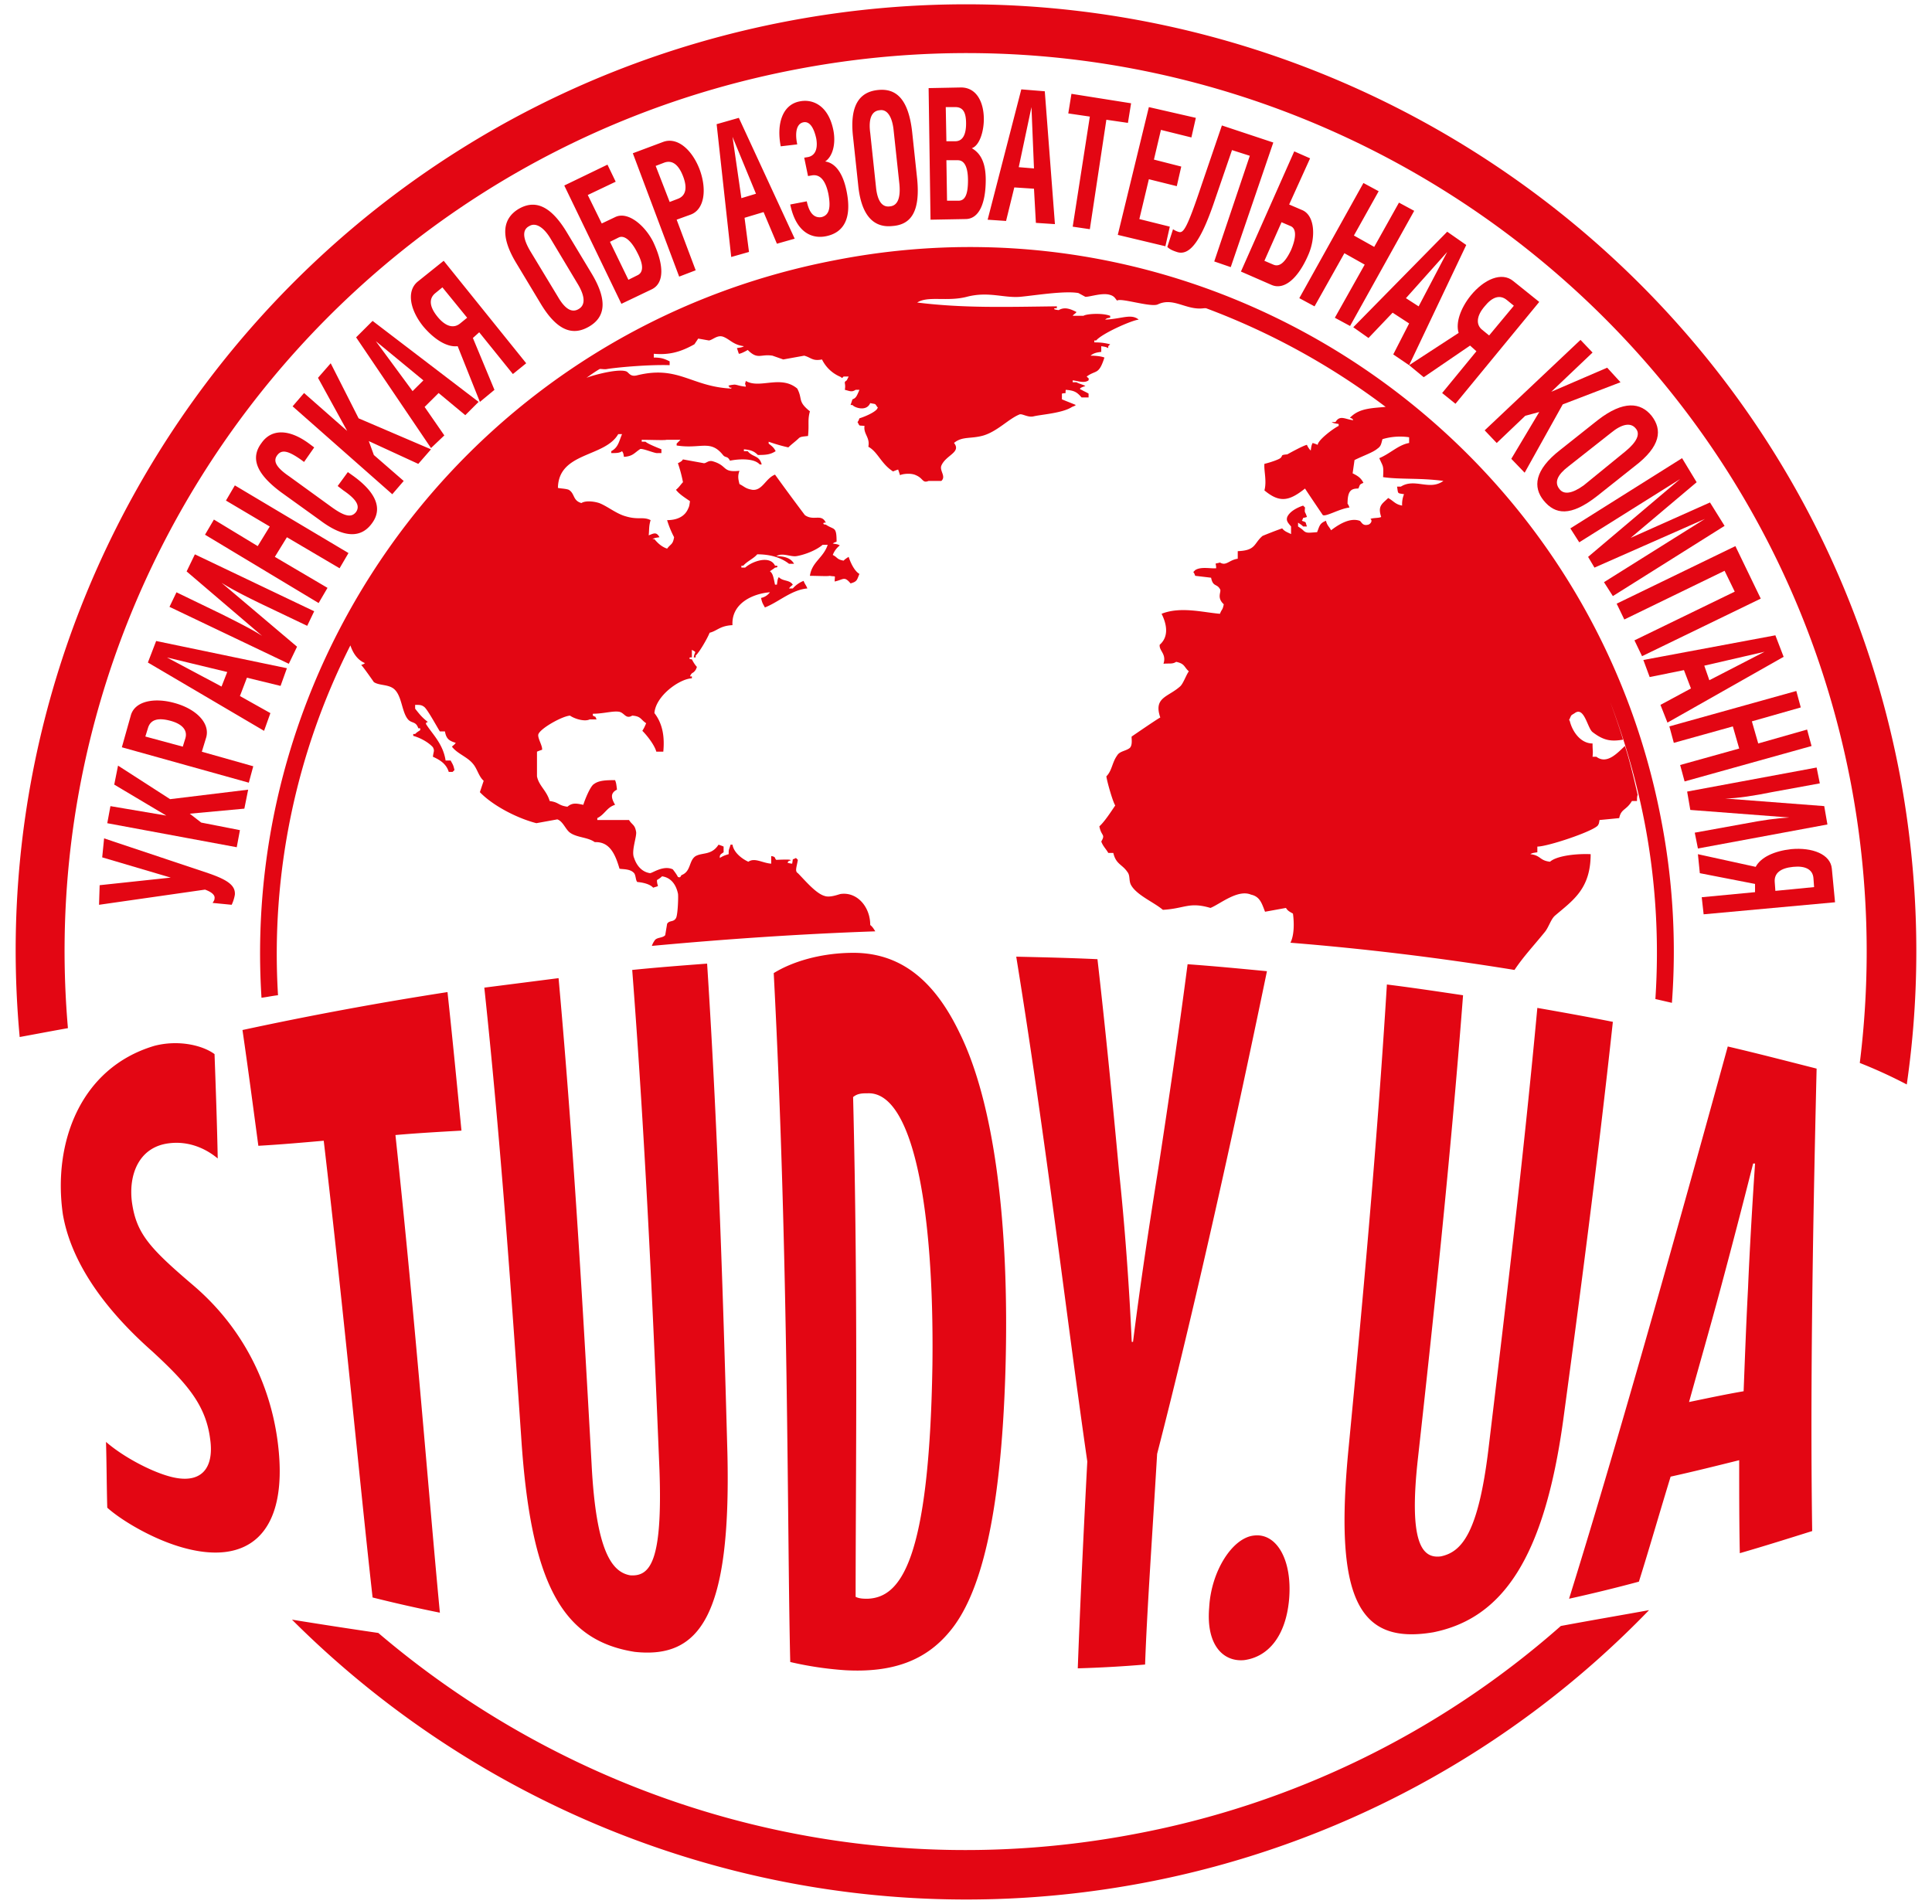 <svg width="69" height="68" fill="none" xmlns="http://www.w3.org/2000/svg"><path fill-rule="evenodd" clip-rule="evenodd" d="M68.098 38.734a17.219 17.219 0 0 0-1.677-.768 32.253 32.253 0 0 0-.318-9.987C62.793 10.603 45.905-.853 28.473 2.47 12.128 5.565 1.02 20.545 2.426 36.723c-.635.113-1.224.226-1.723.317C-.884 19.913 10.859 4.028 28.155.752c18.385-3.48 36.203 8.586 39.694 26.91.703 3.752.77 7.48.25 11.072zm-62.59-1.378c.862-.226 1.724-.023 2.154.294.046 1.265.091 2.53.114 3.728-.431-.361-1.043-.633-1.746-.542-1.088.135-1.45 1.152-1.315 2.124.16 1.107.635 1.627 2.2 2.96 1.926 1.65 2.788 3.773 3.014 5.671.386 3.209-1.088 4.406-3.559 3.638-1.02-.316-2.063-.949-2.539-1.378-.022-.768-.022-1.56-.045-2.35.567.497 1.519 1.017 2.222 1.22 1.156.339 1.654-.249 1.496-1.333-.159-1.22-.84-1.989-2.063-3.118-1.995-1.763-2.947-3.435-3.197-4.904-.362-2.53.613-5.219 3.265-6.01zM40.51 65.51a31.859 31.859 0 0 0 15.234-7.434c1.088-.203 2.153-.384 3.15-.565A33.802 33.802 0 0 1 40.85 67.25c-11.47 2.169-22.737-1.718-30.422-9.4.975.158 1.995.316 3.083.475 7.186 6.123 17.002 9.083 26.999 7.185zm10.95-9.92c.747-.158 1.337-.836 1.7-3.84.543-4.542 1.224-10.123 1.745-15.75.907.159 1.79.317 2.697.498-.543 5.016-1.2 9.987-1.768 14.19-.68 4.97-2.176 7.117-4.647 7.614-2.675.452-3.559-1.198-3.015-6.666.454-4.722.998-10.574 1.36-16.472.907.113 1.814.249 2.72.384-.453 5.92-1.088 11.818-1.609 16.518-.34 3.027.136 3.615.816 3.524zm-6.666-.745c.794-.09 1.36.858 1.247 2.26-.113 1.333-.748 2.078-1.61 2.191-.747.068-1.36-.542-1.246-1.875.068-1.31.839-2.508 1.61-2.576zM39.195 34.26c.295 2.575.544 5.129.77 7.569.205 1.92.364 4.09.454 6.1h.046c.249-1.988.566-4.089.906-6.213.363-2.373.726-4.835 1.043-7.276.952.068 1.882.158 2.834.249-1.247 6.033-2.63 12.224-3.922 17.24-.181 3.05-.363 5.626-.43 7.524-.794.068-1.61.113-2.404.136.068-1.853.182-4.406.34-7.389-.725-5.016-1.473-11.478-2.538-18.03.952.022 1.926.044 2.901.09zm-4.919 2.643c1.201 2.44 1.79 6.688 1.632 12.066-.159 5.265-.907 8.021-1.995 9.31-.861 1.039-2.04 1.468-3.717 1.378a12.271 12.271 0 0 1-1.973-.294c-.113-4.632-.045-14.212-.59-24.606.658-.407 1.633-.7 2.721-.723 1.746-.046 2.992.926 3.922 2.87zm-3.287 2.147c-.181 0-.363 0-.521.135.18 7.208.09 13.603.09 17.85.136.068.295.068.43.068 1.157-.045 2.2-1.288 2.313-8.36.068-5.716-.725-9.761-2.312-9.693zm-8.41-4.406c.884-.09 1.79-.159 2.675-.226.408 6.304.589 12.54.725 17.489.136 5.83-.997 7.343-3.31 7.094-2.584-.406-3.717-2.417-4.057-7.705-.318-4.609-.703-10.28-1.315-16.02l2.652-.339c.567 6.282.907 12.496 1.179 17.354.159 3.118.725 3.863 1.383 3.976.702.046 1.156-.474 1.042-3.75-.204-4.971-.476-11.389-.974-17.873zm-9.272 22.414c-.453-4.022-.998-9.942-1.745-16.314-.771.068-1.542.136-2.335.181-.182-1.355-.363-2.734-.567-4.135a126.86 126.86 0 0 1 7.322-1.355c.181 1.672.34 3.321.499 4.948-.794.045-1.587.09-2.358.158.726 6.779 1.202 13.038 1.587 17.06a51.741 51.741 0 0 1-2.403-.543zm46.018-27.792a24.7 24.7 0 0 1 .386 6.553l-.59-.136c.136-2.056.023-4.18-.385-6.304a26.086 26.086 0 0 0-1.224-4.293c.158.43.317.881.453 1.333-.408.068-.68.045-1.088-.271-.181-.136-.295-.927-.635-.678-.136.09-.113.045-.181.203-.023.068-.045.023 0 .068.09.384.385.814.816.814 0 .293.023.248 0 .474h.136c.386.294.77-.158 1.02-.384.182.565.318 1.152.454 1.74-.023.068-.023.135-.023.226h-.181c-.204.339-.386.27-.454.61-.227.022-.453.045-.703.068-.022.135-.022.135-.067.203-.227.226-1.791.746-2.154.746v.203c-.136.023-.181.023-.25.068.386.045.318.226.703.27.227-.203.884-.293 1.451-.27 0 1.242-.635 1.65-1.27 2.192-.158.135-.226.429-.385.61-.385.474-.748.858-1.065 1.333a99.671 99.671 0 0 0-8.002-.972c.136-.271.136-.7.09-1.04-.113-.067-.181-.09-.25-.203l-.747.136c-.114-.294-.181-.542-.499-.61-.476-.203-1.11.339-1.45.474-.772-.226-.907.023-1.7.068-.318-.271-.93-.52-1.134-.881-.091-.158-.023-.339-.136-.475-.182-.27-.408-.27-.5-.677h-.18c-.091-.159-.182-.226-.25-.407.159-.271 0-.18-.068-.543.181-.158.43-.542.567-.745-.09-.136-.295-.859-.317-1.04.204-.203.204-.497.385-.745.09-.158.317-.158.453-.271.114-.113.046-.384.068-.407 0 0 .952-.655 1.02-.678-.249-.723.272-.723.703-1.107.113-.09.227-.43.317-.542-.18-.159-.136-.271-.453-.34-.136.091-.25.046-.453.069.113-.362-.159-.452-.136-.678.362-.317.226-.791.068-1.107.68-.272 1.496-.046 2.085 0 .068-.181.091-.113.136-.34-.272-.248-.068-.451-.136-.542-.113-.203-.249-.068-.317-.406-.181-.023-.385-.046-.567-.068-.045-.113-.023-.068-.068-.136l.068-.068c.204-.135.567-.045.748-.067 0-.226-.09-.136.136-.204.227.136.318-.09.635-.135v-.271c.657-.023.567-.272.884-.543.046-.022.499-.203.703-.27.09.112.181.135.317.203v-.272c-.113-.135-.181-.203-.136-.339.09-.203.363-.338.567-.406l.068.068c-.023.226 0 .113.068.338-.204.068-.09-.022-.181.136.181.068.113.023.181.203h-.136c-.068-.067-.113-.09-.181-.135v.135c.068.046.136.09.181.136.113.113.181.09.499.068.09-.226.09-.317.317-.407.045.18.113.203.181.339.182-.136.635-.475 1.02-.339.069.023.091.203.318.136.068-.023.159-.136.068-.204.136-.045.295-.022.385-.068-.136-.406.046-.474.25-.677.204.113.249.226.498.27a.94.94 0 0 1 .068-.406c-.249-.045-.204 0-.249-.271h.136c.499-.317 1.02.158 1.519-.204-.839-.113-1.542-.045-2.154-.135.023-.43 0-.362-.136-.678.386-.158.68-.474 1.066-.542v-.204a2.19 2.19 0 0 0-.952.068c-.046.158-.046.249-.182.34-.158.135-.498.248-.816.406l-.068.474c.181.09.295.159.386.34-.16.067-.114.067-.182.203-.25 0-.385.067-.385.542.045.068.023.023.068.136-.363.045-.839.338-.952.27 0 0-.612-.903-.635-.948-.567.452-.907.52-1.45.067.09-.338-.023-.7 0-.949.203-.045.52-.158.566-.203.113-.09-.023-.113.25-.135 0 0 .566-.317.702-.34a.64.64 0 0 0 .136.204c.023-.158.023-.18.068-.271.068.022.136.045.181.068 0-.159.522-.565.748-.678v-.068c-.136-.023-.18-.023-.249-.068h.136c.159-.271.363-.09.635-.068-.046-.113-.181-.045-.068-.135.317-.294.748-.294 1.224-.34a25.313 25.313 0 0 0-6.415-3.524h-.068c-.635.09-1.088-.407-1.655-.136-.25.113-1.338-.248-1.451-.135-.068-.068-.09-.158-.25-.204-.272-.09-.702.068-.884.068l-.249-.135c-.499-.09-1.587.09-2.086.135-.589.046-1.133-.203-1.904 0-.702.181-1.383-.045-1.768.204 1.655.203 3.106.158 4.987.135v.068h-.068c-.113.045.136.068.136.068.227-.136.454-.023.635.068-.045.067-.09.067-.136.135h.385c.091-.068.658-.113.953 0v.068c-.136.022-.114.022-.182.068.59-.023.93-.226 1.202 0-.25.022-1.315.497-1.52.745h-.067v.068c.25 0 .385.023.567.068l-.069.068v.068c-.09-.046-.113-.046-.249-.068v.203c-.181.023-.272.045-.385.136.204 0 .385.022.498.067-.204.633-.294.43-.634.678.113.113.068.046.068.136-.159.113-.363.022-.567 0v.068h.136c.068.045.25.09.317.135-.068.023-.294.09-.136.136.068.045.182.09.25.135v.136h-.25c-.158-.18-.249-.249-.566-.271-.023.18.045.09-.136.135v.204c.158.068.34.135.498.203-.068.045-.022.023-.136.068-.34.226-1.11.271-1.382.339-.204.045-.408-.113-.5-.068-.384.158-.77.588-1.269.746-.453.135-.77.022-1.065.27.272.34-.295.43-.453.814-.069.181.18.384 0 .543h-.454c-.227.09-.181-.09-.453-.204-.182-.09-.499-.045-.567 0a121.04 121.04 0 0 1-.068-.203 1.557 1.557 0 0 0-.181.068c-.431-.272-.544-.7-.884-.882.068-.339-.182-.451-.136-.745-.227-.023-.16.022-.25-.136.046-.068.023-.022.068-.135.159-.046.544-.204.635-.34.023-.067.045-.022 0-.067-.09-.136-.045-.09-.25-.136-.135.317-.566.159-.634.068h-.068l.068-.203c.136-.045.159-.136.25-.34h-.137c-.136.091-.204.046-.385 0 .045-.27-.068-.248.068-.338l.068-.136h-.181c-.091.09-.023.046-.137 0a1.28 1.28 0 0 1-.634-.61c-.34.068-.386-.068-.635-.135l-.748.135-.385-.135c-.431-.068-.522.158-.884-.204 0 0-.227.136-.318.136l-.068-.204c.136-.022.181-.022.25-.067-.386-.046-.5-.249-.749-.34-.204-.067-.362.114-.498.136-.136-.022-.25-.045-.386-.067l-.136.203c-.521.294-.93.384-1.45.339v.135c.271 0 .385.046.566.136v.136c-.703-.023-1.768.067-2.221.135-.091.023-.182 0-.273 0-.158.09-.317.204-.476.316.295-.112 1.157-.338 1.429-.225.09.045.136.203.385.135 1.473-.361 1.927.407 3.355.475.023-.09-.045.022-.068-.068-.113-.045.136-.068.136-.068.113-.023.181.045.454.068-.023-.158-.046-.023 0-.204.498.294 1.246-.226 1.836.272.204.384 0 .451.453.813-.09.316-.023.452-.068.881-.204.023-.25.023-.317.068-.114.113-.272.226-.386.339a5.78 5.78 0 0 1-.703-.203v.067c.114.09.182.136.25.271-.181.114-.318.136-.635.136-.136-.136-.25-.18-.499-.203v.067h.136c.182.227.409.136.5.475h-.069c-.204-.226-.725-.203-1.065-.136-.091-.18-.159-.09-.25-.203-.453-.565-.793-.203-1.654-.339v-.068l.136-.135h-.5c-.067.022-.543 0-.883 0v.068h.136c.068.067.34.18.567.27v.136h-.137c-.09.023-.589-.203-.634-.135-.204.135-.25.248-.567.27-.023-.135-.023-.135-.068-.203-.09.068-.204.068-.385.068v-.068c.249-.135.272-.338.385-.61h-.136c-.476.837-2.13.633-2.154 1.921.068.023.272.023.386.068.226.135.136.384.453.474.136-.09.43-.067.635 0 .295.113.612.384.952.475.453.135.612 0 .884.135-.068.226-.045.34-.068.543.181-.068.272-.136.385.067-.136.023-.18.023-.249.068h.068c.113.136.25.271.454.34.136-.182.203-.136.249-.408a3.46 3.46 0 0 1-.25-.61c.363 0 .635-.135.749-.406.045-.09.045-.113.068-.271-.16-.113-.386-.249-.5-.407.114-.09.16-.18.25-.271a4.9 4.9 0 0 0-.181-.678c.09-.045.136-.068.181-.136l.748.136c.091 0 .159-.113.318-.068.544.158.317.407.952.339-.068.18-.046.294 0 .474.181.09.204.159.453.204.363.045.476-.407.816-.542a80.58 80.58 0 0 0 1.066 1.446c.317.226.59-.068.748.27h-.068c-.068.069.068.069.068.069.295.203.385.045.385.61-.113.045-.068.022-.136.067.136.023.181.023.25.068a.782.782 0 0 0-.25.34c.181.09.136.157.386.203.067-.068.113-.09.18-.136.091.271.228.52.386.61-.09.203-.068.271-.317.339-.227-.271-.25-.136-.567-.068 0-.248.068-.158-.181-.203-.046.022-.454 0-.703 0 .068-.497.476-.633.635-1.107h-.182c-.294.248-.77.384-.952.406-.204.023-.498-.135-.702 0 .294 0 .521.068.634.271h-.181c-.227-.18-.59-.338-1.134-.338-.136.158-.362.248-.498.406h-.068v.068h.136c.25-.226.884-.452 1.065-.068h.068c.068.068-.068.068-.068.068-.045.045-.136.09-.181.136.113.067.136.27.181.474h.068c.023-.158.023-.203.068-.271.136.158.386.09.499.271-.068.068-.068.045-.136.136h.136a.984.984 0 0 1 .385-.271c.068.158.068.113.136.27-.566.046-1.042.498-1.518.679-.069-.136-.091-.136-.137-.34a.522.522 0 0 0 .318-.203c-.59.046-1.383.384-1.338 1.175-.453.023-.544.204-.816.271-.09.226-.385.723-.498.814v.068h-.068c.022-.226.136-.159-.068-.271v.27h-.068c-.068.068.068.068.068.068.045.09.113.204.18.271-.044.113-.022.068-.067.136-.09.113-.113.045-.181.203h.068v.068c-.454.023-1.293.633-1.338 1.243.317.407.363.904.317 1.378h-.249c-.068-.248-.34-.587-.499-.745.068-.113.068-.113.136-.271-.204-.136-.181-.249-.498-.272-.227.136-.272-.09-.454-.135-.226-.045-.566.068-.952.068v.067c.159.09.046-.022.136.136h-.25c-.18.09-.543-.023-.702-.136-.295.023-1.088.475-1.133.678-.023.136.158.407.136.543a1.557 1.557 0 0 0-.182.067v.881c.068.34.34.498.454.882.34.045.294.158.634.203.182-.158.34-.113.567-.068.046-.158.25-.678.386-.745.18-.136.476-.136.748-.136.045.113.045.158.068.339-.272.136-.182.339-.068.542-.295.09-.363.34-.635.475v.068h1.133c.114.18.204.158.25.406.045.159-.182.7-.068.95.09.27.272.496.566.542.091 0 .476-.294.816-.136.069.09.137.18.182.271.113.045.09-.045.136-.068.34-.135.25-.52.499-.677.249-.136.566-.023.816-.407.068.022.136.045.181.068v.203c-.136.09-.113.09-.136.136v.067c.113-.067.159-.09.317-.135 0-.181 0-.113.068-.34h.068c.046.294.363.52.567.61.227-.157.499.046.816.069v-.271c.182.022.114.09.182.135.022 0 .43-.023.498 0 .023.09-.045-.023-.068.068-.113.045.136.068.136.068.046-.226-.022-.113.136-.204l.068.068c-.045.271-.113.407 0 .475.227.226.635.723.952.813.182.068.477-.045.567-.068.59-.09 1.066.452 1.066 1.107.09.068.136.159.181.226-2.607.09-5.305.272-7.98.52a.678.678 0 0 1 .091-.18c.068-.136.295-.091.386-.204l.068-.407c.09-.135.226-.045.317-.203.068-.113.09-.836.068-.881-.068-.317-.25-.565-.567-.61-.068.067-.113.09-.181.135 0 .271.136.18-.136.271-.159-.18-.567-.203-.567-.203-.068-.068-.045-.271-.136-.339-.136-.136-.408-.113-.499-.136-.158-.542-.362-.971-.884-.949-.25-.18-.634-.158-.884-.338-.159-.114-.25-.407-.453-.475l-.748.136c-.703-.181-1.564-.633-2.018-1.108l.136-.406c-.181-.159-.227-.43-.385-.61-.204-.249-.567-.362-.748-.61.068-.068.068-.046.136-.136-.227-.068-.34-.136-.386-.407h-.181c-.09-.135-.454-.813-.567-.881-.09-.068-.159-.068-.317-.068v.136c.159.203.25.316.453.474-.09.046-.045 0-.068.068.204.339.612.7.703 1.31h.181c.068.136.091.136.136.34l-.068.067h-.136c-.09-.293-.317-.429-.566-.542.022-.203.068-.203 0-.339-.16-.18-.454-.339-.703-.407v-.067h.068c.068-.068.113-.09.181-.136v-.068h-.068c-.09-.27-.25-.158-.385-.339-.204-.27-.204-.79-.454-1.039-.204-.203-.544-.136-.748-.271 0 0-.408-.588-.453-.61.113-.045.068-.023.136-.068-.272-.113-.43-.362-.521-.633a24.393 24.393 0 0 0-2.585 12.495c-.204.023-.408.068-.59.09-.793-12.494 7.844-23.928 20.494-26.345 13.624-2.666 26.885 6.326 29.492 19.974zm-.793 27.227c-.839.226-1.678.43-2.494.61 1.587-5.084 3.718-12.63 5.668-19.725 1.065.248 2.108.52 3.173.79-.158 6.598-.226 11.93-.158 16.518-.862.27-1.723.542-2.585.79-.022-1.061-.022-2.146-.022-3.321-.816.203-1.633.407-2.449.587-.408 1.334-.77 2.599-1.133 3.751zm3.74-6.8c.046-1.176.091-2.419.159-3.707.045-1.13.159-3.118.25-4.428h-.069a305.67 305.67 0 0 1-1.178 4.519c-.363 1.356-.748 2.689-1.111 4 .657-.136 1.292-.272 1.95-.385z" fill="#E30613"/><path d="M3.56 31.617l2.538-.271-2.448-.723.068-.678 3.718 1.243c.725.248.974.452.952.768a1.362 1.362 0 0 1-.114.361l-.68-.067c.023-.046.068-.09.068-.159.023-.113-.09-.226-.34-.316l-3.785.542.022-.7zm2.379-2.486L4.08 28.024l.136-.678 1.859 1.198 2.788-.339-.136.678-1.95.18.409.317 1.383.271-.114.61-4.624-.858.113-.61 1.995.338zm3.106-1.762l-.159.587-4.534-1.265.318-1.13c.136-.52.838-.655 1.564-.451.748.203 1.27.7 1.133 1.22l-.159.52 1.837.519zm-2.517-.7l.091-.294c.09-.294-.113-.52-.544-.633-.43-.113-.703-.045-.793.271l-.091.294 1.337.362zm-1.246-3.006l.295-.768 4.67.972-.227.632-1.201-.293-.25.655 1.088.61-.226.633-4.149-2.44zm2.834.34l-2.154-.52 1.95 1.039.204-.52zm-1.814-2.848l1.587.768c.499.25 1.134.565 1.474.791L6.665 20.41l.295-.61 4.261 2.033-.249.52-1.61-.768c-.657-.317-1.088-.543-1.45-.769l2.697 2.283-.294.61-4.262-2.034.25-.52zm2.902-1.649l.43-.7-1.564-.927.318-.542 4.058 2.417-.318.543-1.881-1.108-.431.701 1.881 1.107-.317.542-4.058-2.44.318-.542 1.564.949zm1.655-3.006l-.09-.067c-.477-.339-.704-.384-.862-.18-.16.203-.068.428.43.767l1.497 1.085c.498.361.725.384.884.18.136-.203.045-.429-.454-.768l-.204-.158.363-.497.159.113c.702.497 1.156 1.107.702 1.717-.476.656-1.201.384-1.859-.113l-1.382-.994c-.884-.655-1.111-1.22-.703-1.762.363-.52.997-.497 1.7.022l.182.136-.363.52zm1.541-1.107l-1.043-1.898.454-.52.997 1.967 2.585 1.107-.454.52-1.768-.814.181.497 1.066.927-.408.474-3.56-3.14.409-.475 1.541 1.355zm.318-3.343l.589-.588 3.786 2.892-.476.475-.952-.791-.5.497.704 1.017-.476.452-2.675-3.955zm2.403 1.536l-1.7-1.401 1.314 1.785.386-.384zm1.768-1.514l.77 1.853-.52.43-.794-1.99c-.386.046-.84-.248-1.224-.7-.476-.587-.613-1.265-.205-1.604l.93-.746 2.947 3.66-.476.385-1.202-1.491-.226.203zM15.8 10.264l-.25.204c-.25.203-.204.497.068.836.272.339.567.452.816.248l.25-.203-.884-1.085zm2.721-2.801c.544-.317 1.11-.181 1.723.836l.884 1.468c.612 1.017.453 1.582-.09 1.898-.545.317-1.111.204-1.724-.813l-.884-1.469c-.612-1.017-.43-1.604.091-1.92zm.408 1.49l.998 1.65c.249.43.498.588.747.43.227-.136.227-.43-.022-.859l-.975-1.627c-.25-.43-.544-.61-.77-.474-.273.135-.227.452.022.88zm2.766-3.073l.294.61-.997.475.499 1.017.476-.226c.453-.226 1.065.294 1.36.881.385.814.408 1.47-.046 1.695l-1.088.52-2.04-4.226 1.542-.745zm.748 4.113l.317-.158c.204-.09.25-.339 0-.813-.204-.407-.453-.633-.657-.543l-.318.158.658 1.356zm2.403-.339l-.59.226-1.655-4.406 1.088-.407c.5-.18 1.02.272 1.293.972.272.723.18 1.446-.318 1.627l-.498.18.68 1.808zm-.93-2.44l.295-.113c.295-.113.34-.407.181-.813-.159-.407-.385-.588-.68-.475l-.295.113.5 1.288zm1.678-2.779l.793-.226 1.995 4.316-.635.18-.476-1.13-.68.204.159 1.22-.635.18-.521-4.744zm1.405 2.485l-.838-2.033.317 2.191.521-.158zm.884-1.694c-.158-.814.068-1.492.68-1.605.431-.09 1.02.113 1.202 1.04.09.474-.023.926-.295 1.107.34.045.635.384.77 1.084.182.927-.09 1.447-.724 1.582-.522.113-1.089-.135-1.293-1.13l.59-.113c.068.317.204.61.521.565.295-.068.34-.361.25-.836-.114-.542-.34-.7-.59-.655l-.136.023-.136-.656.136-.022c.227-.045.363-.249.295-.656-.068-.316-.204-.632-.454-.587-.249.045-.317.361-.226.79l-.59.069zm3.469-2.011c.634-.068 1.088.293 1.224 1.49l.181 1.696c.114 1.197-.25 1.626-.884 1.672-.612.067-1.11-.294-1.224-1.47l-.181-1.694c-.137-1.175.249-1.627.884-1.694zM31.08 4.75l.204 1.92c.045.475.204.746.498.701.272-.022.386-.294.34-.79l-.204-1.899c-.045-.497-.226-.79-.498-.745-.295.022-.408.316-.34.813zm2.085-1.603l1.156-.023c.567 0 .816.542.816 1.13 0 .452-.158.949-.43 1.04.317.18.498.519.498 1.13 0 .813-.226 1.4-.725 1.4l-1.247.023-.068-4.7zm.635 1.898h.317c.272 0 .386-.249.386-.633 0-.407-.114-.587-.386-.587h-.34l.023 1.22zm.023 2.124h.408c.226 0 .34-.204.34-.723 0-.452-.114-.723-.363-.723H33.8l.023 1.446zm2.652-3.977l.839.068.362 4.745-.68-.045-.068-1.22-.703-.046-.294 1.198-.658-.045 1.202-4.655zm.453 2.824l-.09-2.191-.454 2.146.544.045zm1.995 2.17l-.612-.09.612-3.932-.77-.113.113-.7 2.13.338-.113.7-.77-.112-.59 3.909zm3.786-3.977l-.159.7-1.088-.27-.25 1.061.976.249-.16.7-.997-.248-.34 1.423 1.088.271-.158.7-1.7-.406 1.11-4.564 1.678.384zm2.766.881l-1.52 4.451-.589-.203 1.27-3.774L44 5.361l-.59 1.717c-.496 1.492-.904 2.08-1.38 1.922-.136-.045-.25-.09-.34-.18l.204-.633a.664.664 0 0 0 .181.09c.182.068.295-.045.839-1.672l.725-2.124 1.837.61zm.566 2.214l.476.204c.454.203.476.994.204 1.604-.362.836-.861 1.265-1.314 1.062l-1.088-.475 1.904-4.293.566.249-.748 1.65zm-.884 2.011l.318.136c.204.09.408-.045.634-.52.182-.43.204-.768-.022-.858l-.318-.136-.612 1.378zm3.197-.903l.725.406.884-1.581.544.293-2.29 4.113-.544-.294 1.066-1.898-.725-.407-1.066 1.898-.544-.293 2.29-4.113.544.294-.884 1.582zm3.332-.136l.68.474-2.04 4.294-.567-.385.567-1.107-.59-.384-.861.904-.544-.384 3.355-3.412zm-1.02 2.666L51.686 9l-1.474 1.65.454.293z" fill="#E30613"/><path d="M52.502 12.343l-1.655 1.13-.521-.43 1.768-1.152c-.113-.361.068-.881.43-1.333.477-.587 1.111-.859 1.52-.52l.929.746-2.992 3.638-.476-.384 1.224-1.492-.227-.203zm1.564-1.423l-.25-.204c-.248-.203-.52-.113-.793.226-.294.34-.317.655-.09.836l.25.204.883-1.062zm1.338 3.073l1.995-.86.476.52-2.063.791-1.36 2.44-.477-.496.998-1.672-.499.135-1.02.972-.43-.452 3.422-3.231.431.452-1.473 1.4zm3.581.858c.386.497.34 1.085-.612 1.808l-1.337 1.062c-.952.745-1.496.655-1.904.158-.386-.475-.34-1.085.589-1.808l1.338-1.062c.929-.723 1.541-.632 1.926-.158zm-1.45.61l-1.52 1.198c-.385.294-.52.565-.317.813.159.204.454.158.862-.135l1.496-1.22c.385-.317.544-.61.363-.814-.182-.226-.5-.158-.884.158zm3.06 1.763l-2.358 1.988 2.834-1.265.521.836-3.99 2.508-.317-.497 3.605-2.26-3.945 1.74-.227-.384 3.287-2.78-3.604 2.26-.317-.497 3.99-2.508.52.859zm2.289 4.157l-4.239 2.056-.272-.565 3.582-1.74-.363-.745-3.581 1.74-.273-.565 4.24-2.056.906 1.875zm.522 1.311l.295.768-4.149 2.35-.25-.633 1.089-.587-.25-.655-1.224.248-.226-.61 4.715-.881zm-2.358 1.604l1.972-1.017-2.153.497.181.52zm1.519 1.469l.227.79 1.745-.497.159.588-4.534 1.265-.159-.587 2.109-.588-.227-.79-2.108.587-.159-.588 4.534-1.265.159.588-1.746.497zm2.426 2.215l-1.723.315c-.544.113-1.247.226-1.655.226l3.536.271.114.656-4.625.858-.113-.565 1.745-.316c.703-.135 1.202-.203 1.633-.226l-3.537-.27-.113-.656 4.624-.859.114.565zm-2.313 3.592l-1.972-.384-.068-.678 2.063.452c.181-.34.657-.565 1.27-.633.748-.068 1.405.18 1.45.7l.114 1.198-4.693.43-.068-.61 1.904-.181v-.294zm2.109.113l-.023-.317c-.023-.316-.295-.451-.726-.406-.453.045-.68.226-.657.542l.023.316 1.383-.135z" fill="#E30613"/></svg>